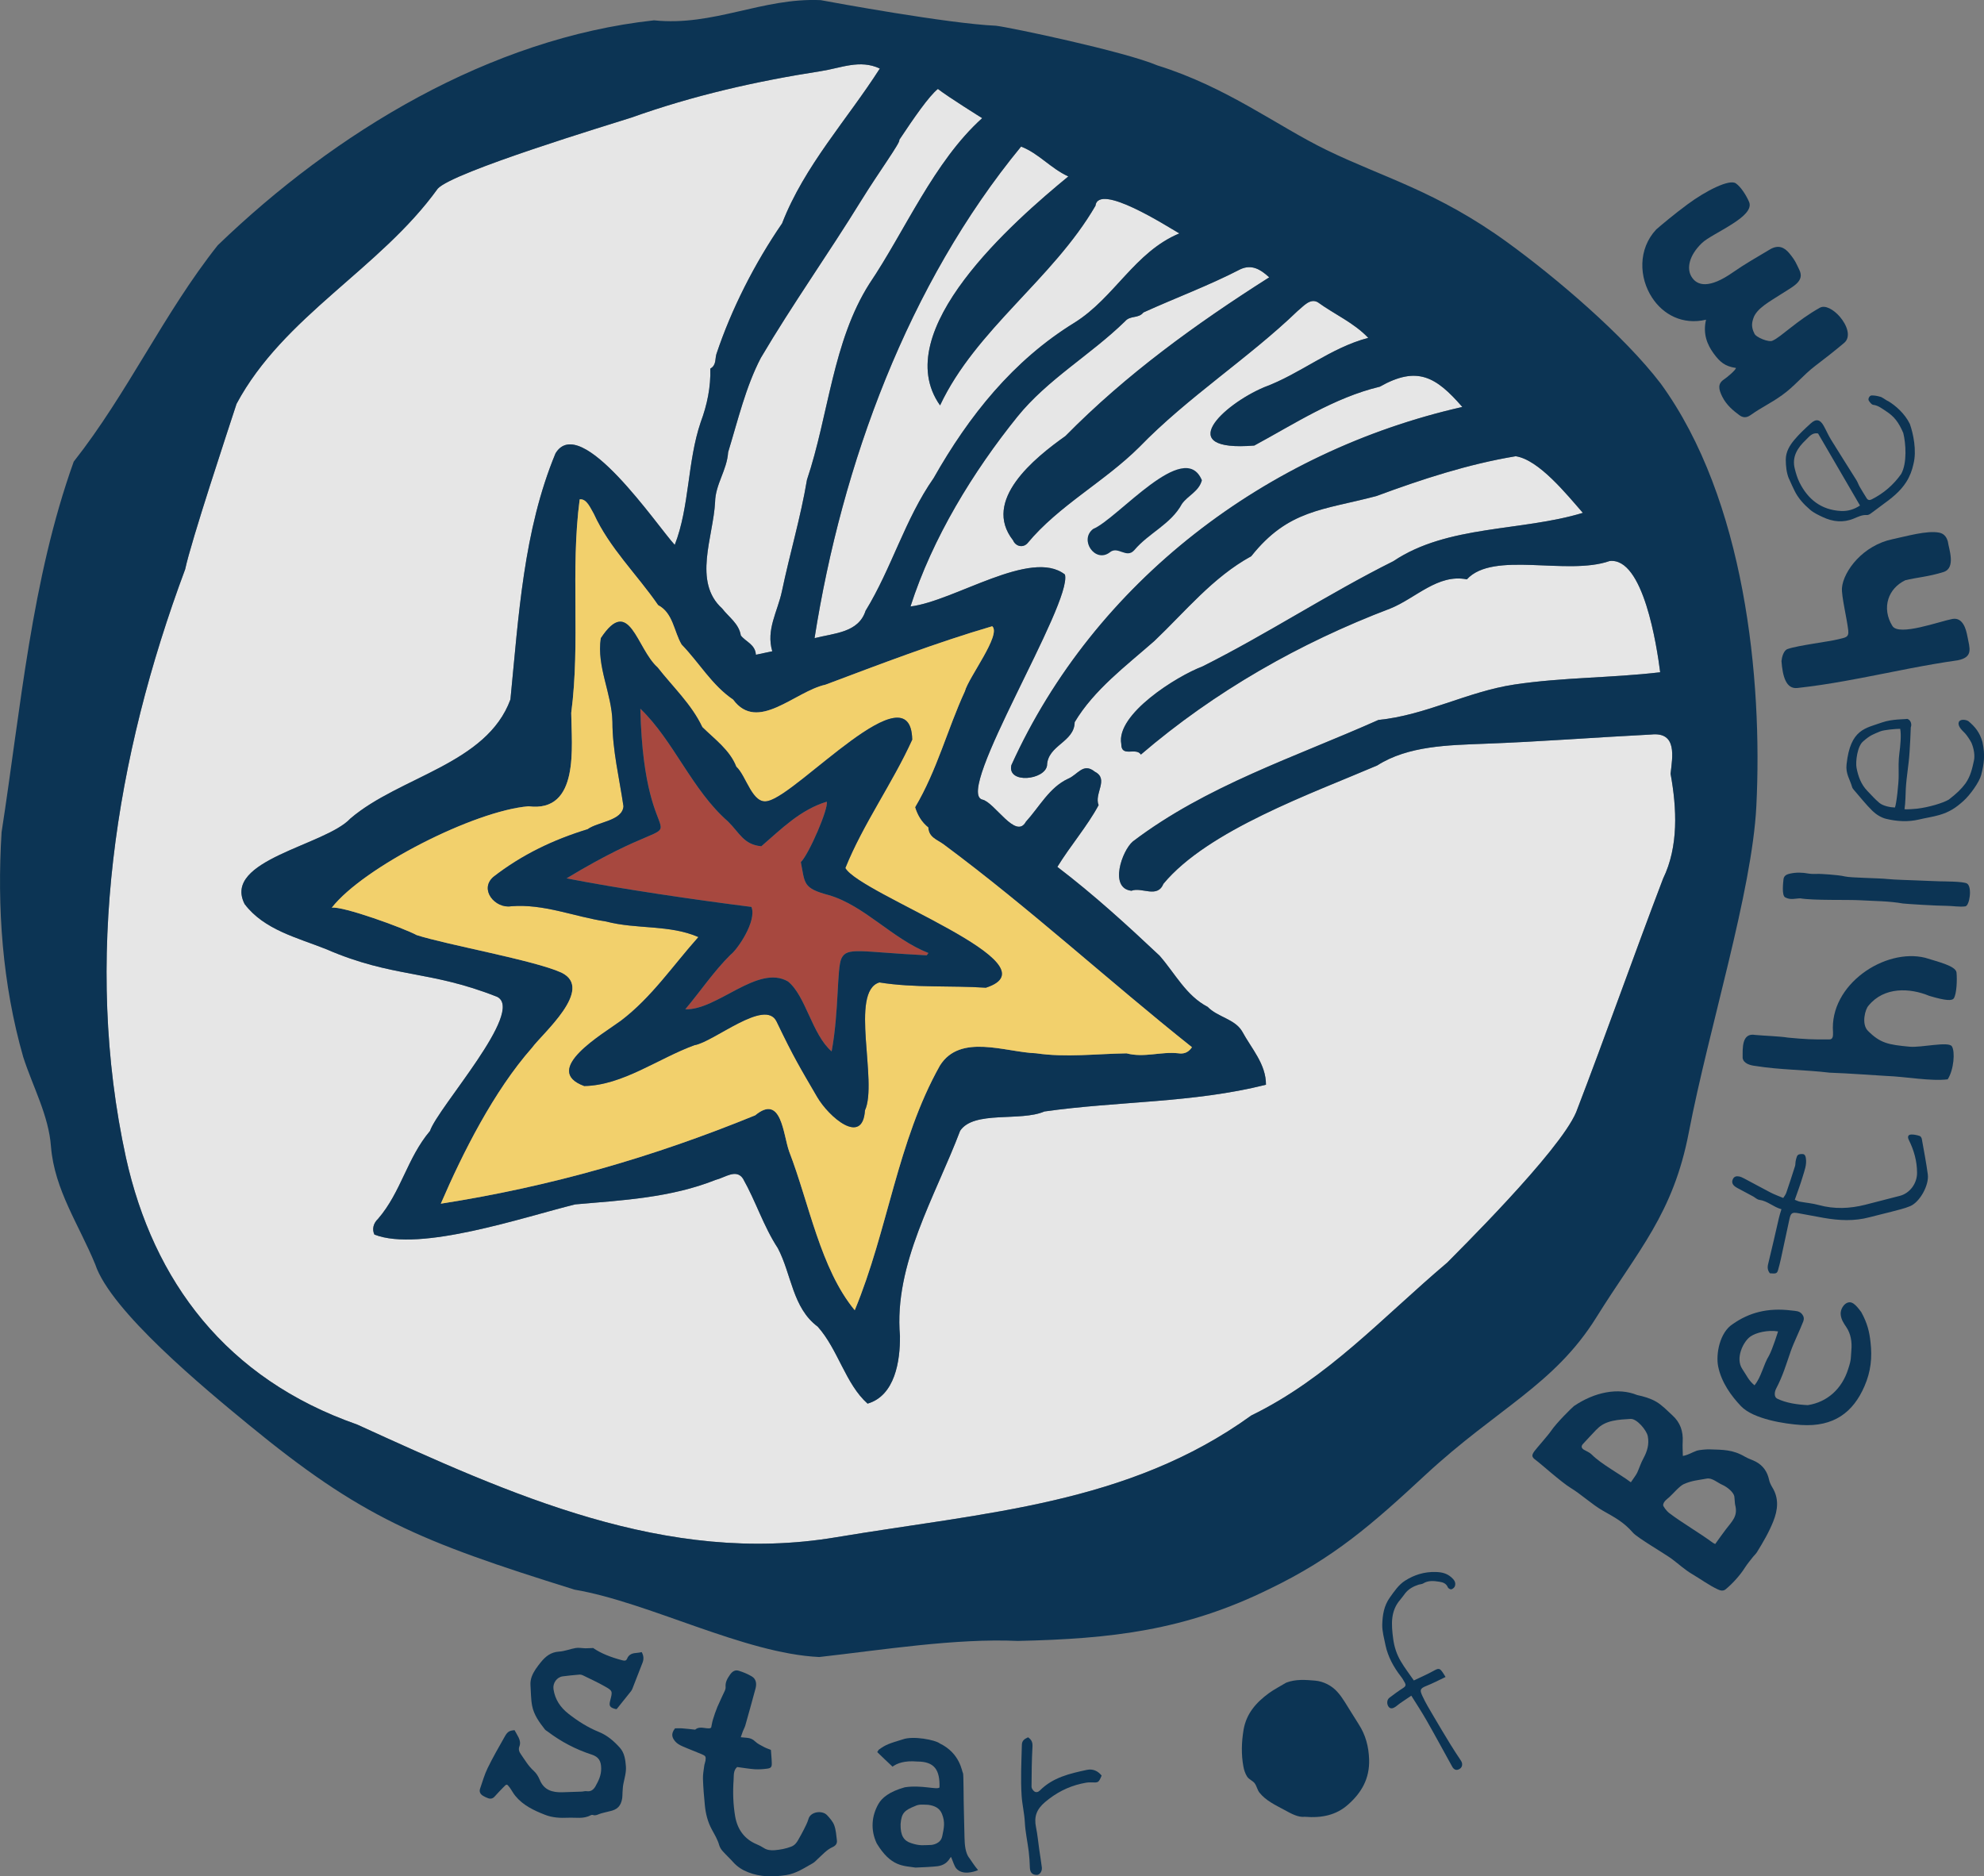 <svg xmlns="http://www.w3.org/2000/svg" id="Layer_1" data-name="Layer 1" viewBox="125.43 189.83 275.04 260.13">
  <rect x="125.43" y="189.83" width="275.04" height="260.13" fill="#808080" stroke="none"/>
  <defs>
    <style>
      .cls-1 {
        fill: #f2d06c;
      }

      .cls-2 {
        fill: #a7483f;
      }

      .cls-3 {
        fill: #0c3454;
      }

      .cls-4 {
        fill: #fff;
        opacity: .8;
      }
    </style>
  </defs>
  <g>
    <path class="cls-4" d="m357.02,297.1c.87,4.78,1.13,10.08-1.04,14.54-4.07,10.67-7.96,21.74-12.05,32.38-2.33,5.52-16.86,19.79-17.86,20.84-9.12,7.72-16.54,16.02-27.17,21.2-17.1,12.35-36.86,13.42-57.58,16.89-23.53,3.95-45.12-5.93-66.38-15.63-18.14-6.34-28.25-19.85-32.05-37.01-5.96-27.37-1.48-55.57,8.21-81.56.83-3.92,5.91-19.21,7.12-22.93,6.52-12.19,19.89-18.71,27.89-29.83,2.06-2.32,24.16-8.99,26.85-9.86,8.57-3.06,17.28-5.04,26.28-6.44,2.8-.43,5.38-1.66,8.16-.36-4.5,7.05-10.46,13.49-13.55,21.47-3.82,5.56-7.04,11.92-9.1,18.1-.22.71,0,1.56-.85,2.03.08,2.52-.44,5.04-1.33,7.42-1.87,5.5-1.53,11.71-3.6,17.02-2.36-2.53-13.05-18.44-16.53-12.69-4.45,10.73-5.11,22.58-6.25,34.12-3.29,8.98-15.35,10.66-22.19,16.51-3.48,3.74-17.78,5.73-14.66,11.85,2.7,3.58,7.33,4.67,11.29,6.25,9.33,4.04,14.2,2.85,23.71,6.61,3.95,1.96-8.21,15.34-9.3,18.6-3.18,3.76-3.99,8.45-7.19,12.17-.66.62-.87,1.44-.52,2.19,6.3,2.49,20.82-2.46,27.84-4.18,6.58-.57,13.25-.92,19.48-3.4,1.23-.29,2.84-1.59,3.78-.17,1.79,3.16,2.82,6.56,4.83,9.64,1.91,3.63,2.02,8.27,5.53,10.88,2.83,3.17,3.85,7.95,6.91,10.67,3.8-1.1,4.53-5.92,4.49-9.39-.86-9.94,4.9-19.34,8.34-28.43,1.9-2.85,8.37-1.24,11.68-2.68,10.19-1.45,20.62-1.16,30.72-3.71.01-2.88-2.02-5.01-3.33-7.44-1.04-1.69-3.39-1.94-4.75-3.35-3-1.56-4.51-4.63-6.67-7.1-4.59-4.32-9.1-8.44-14.17-12.31,1.81-2.95,4.15-5.64,5.72-8.56-.66-1.59,1.48-3.61-.52-4.63-1.62-1.32-2.35.41-3.73.98-2.58,1.2-3.94,3.87-5.83,5.95-1.39,2.55-4.34-2.72-6.05-3.07-3.91-1.03,12.52-27.19,11.46-31.2-4.68-3.67-15.31,3.69-21.41,4.43,3.04-9.49,8.7-18.72,14.82-26.31,4.2-5.2,10.13-8.55,14.91-13.21.74-.88,1.85-.35,2.56-1.24,4.44-2.02,9.08-3.73,13.44-5.99,1.54-.71,2.76-.03,4,1.12-10.17,6.46-19.82,13.44-28.25,22-4.3,3.05-11.6,8.93-7.26,14.46.36.85,1.37,1.08,1.99.41,4.36-5.26,10.66-8.51,15.51-13.34,6.75-6.96,15.12-12.29,21.96-18.88.77-.61,1.7-1.8,2.78-1.2,2.33,1.69,5.01,2.84,7,4.94-5.3,1.4-9.36,4.97-14.45,6.85-5.68,2.41-12.71,9-1.35,8.08,5.47-2.95,11.07-6.65,17.4-8.16,5.16-2.91,7.76-1.43,11.44,2.81-27.15,6.15-50.99,24.22-62.52,49.67-.58,2.63,4.69,2.05,4.95.02.09-2.82,3.79-3.2,3.83-5.99,2.66-4.48,7.15-7.83,11.05-11.26,4.31-4.1,8.1-8.83,13.43-11.75,5.14-6.46,9.9-6.37,17.35-8.34,6.27-2.32,12.71-4.43,19.31-5.52,3.21.48,7.06,5.28,9.31,7.85-8.55,2.6-18.75,1.65-26.27,6.7-9,4.49-17.49,10.1-26.48,14.6-3.57,1.35-11.99,6.62-11.24,10.73-.01,1.95,2.04.41,2.72,1.48,10.25-8.78,22.05-15.49,34.58-20.25,3.51-1.41,6.59-4.85,10.61-4.04,3.66-4,13.88-.47,19.78-2.54,4.7-.57,6.56,11.84,7.02,15.42-6.81.8-13.46.69-20.21,1.7-6.47.97-12.3,4.26-18.85,4.91-11.57,5.16-23.84,9.1-34.05,16.85-1.49,1.26-3.33,6.48-.19,6.83,1.44-.56,3.58,1.11,4.44-.97,6.15-7.42,20.65-12.55,29.63-16.4,4.3-2.75,9.94-2.81,14.85-3.01,7.69-.28,15.44-.89,23.13-1.28,3.66-.39,2.94,3.12,2.69,5.44Z"/>
    <path class="cls-4" d="m255.45,202.16c1.4,1.1,6.14,4.05,6.14,4.05-6.69,6.01-10.74,15.71-15.63,22.94-5.1,8.02-5.65,18.24-8.66,27.19-.87,5.2-2.39,10.28-3.47,15.44-.6,2.85-2.23,5.32-1.34,8.34-.8.17-1.47.31-2.27.48-.1-1.45-1.41-1.79-2.09-2.67-.27-1.66-1.66-2.53-2.58-3.73-4.11-3.71-1.23-9.93-.99-14.77.05-2.48,1.64-4.39,1.81-6.91,1.37-4.48,2.44-9.06,4.53-13.07,4.38-7.43,9.37-14.43,13.94-21.85,2.38-3.86,5.54-8.17,5.25-8.37,2.01-3.02,4.09-6.05,5.36-7.07Z"/>
    <path class="cls-4" d="m288.92,222.19c-6.19,2.58-8.99,8.91-14.53,12.37-8.52,5.24-14.64,12.92-19.53,21.55-3.99,5.71-5.82,12.5-9.44,18.4-.97,3.03-4.32,3.09-7.07,3.79,3.8-24.15,12.97-49.1,28.63-68.15,2.46.95,4.07,3,6.55,4.14-7.46,6.13-25.07,21.46-17.78,31.74,4.95-10.53,15.65-17.52,21.54-27.67.42-3.26,9.91,2.84,11.63,3.83Z"/>
    <path class="cls-2" d="m226.34,303.7c1.62,1.59,2.17,3.22,4.63,3.45,2.83-2.44,5.39-5.05,9.07-6.18.29.89-2.46,7.28-3.59,8.38.59,2.98.25,3.61,3.9,4.58,4.9,1.43,8.83,6.08,13.79,8.02-.08.11-.16.21-.24.32-9.22-.46-11.05-1.2-11.82.43-.65,1.37-.33,7.33-1.36,12.89-2.72-2.33-3.58-7.71-6.06-9.7-4.18-2.42-9.83,4.04-14.23,3.86,2.19-2.61,3.9-5.2,6.26-7.55.97-.72,3.69-4.7,2.91-6.64-7.42-.93-18.38-2.53-25.63-3.96,11.23-6.79,13.43-5.76,13-7.46-.35-1.41-2.51-4.73-2.77-16.06,4.6,4.4,7.17,11.29,12.14,15.62Z"/>
    <path class="cls-3" d="m198.69,301.61c-7.47.61-22.84,8.4-27.27,14.06,1.44-.28,10.04,2.84,11.76,3.79,4.09,1.33,16.4,3.51,20.09,5.21,4.62,2.26-2.67,8.46-4.09,10.42-5.3,6.01-9.61,14.58-12.64,21.61,15.33-2.4,29.35-6.44,43.58-12.25,3.68-3.04,3.86,2.68,4.72,5.04,2.77,7.18,4.32,16.22,9.08,21.98,4.61-11.09,5.88-23.36,11.81-33.92,2.82-4.49,9.06-1.85,13.34-1.7,4.12.61,8.36.07,12.53.01,2.47.64,4.73-.27,7.16-.01.68.1,1.35-.01,1.91-.84-11.56-9.2-22.51-19.28-34.44-28.13-.89-.65-2.06-.96-2.11-2.33-.93-.74-1.5-1.72-1.83-2.81,3.06-5.17,4.46-10.78,6.9-16.08.52-1.94,5.09-7.85,3.79-9.01-7.84,2.3-15.47,5.23-23.11,8.1-4.27.94-9.41,6.68-12.81,2.07-2.95-2-4.68-5.09-7.14-7.63-1.08-1.82-1.17-4.37-3.26-5.47-2.91-4.23-6.76-7.92-8.91-12.65-.43-.7-.97-2.15-1.96-2.01-1.3,9.88.12,19.73-1.17,29.6.03,4.61,1.22,13.85-5.93,12.95Zm156.96-58.61c11.68,16.05,14.14,40.95,13.26,58.59-.6,11.91-6.57,30.71-9.36,45.22-2.17,11.32-7.01,16.32-12.83,25.67-5.83,9.35-13.75,12.62-23.63,21.77-7.46,6.92-12.72,11.54-21.63,15.84-11.72,5.78-21.93,6.94-34.93,7.23-8.64-.39-18.71,1.24-27.53,2.23-10.39-.48-23.65-7.6-33.92-9.34-21.71-6.77-29.58-10.05-45.21-22.89-6.1-5.01-19.1-15.75-21.24-22.21-2.23-5.44-5.64-10.31-6.13-16.29-.31-4.34-2.51-8.29-3.85-12.45-2.89-10.1-3.65-20.72-3-31.17,2.67-17.22,4.11-34.91,10-51.37,7.46-9.46,12.47-20.54,19.96-29.99,16.28-15.7,37.73-28.71,60.48-31.19,8.27.86,15.01-3.16,23.11-2.8,1.61.3,17.6,3.25,24.32,3.55,1.85.21,17.78,3.55,22.36,5.5,9.64,3,16.59,8.39,23.44,11.72,7.77,3.79,15.33,5.72,25.12,12.84,6.73,4.89,16.1,12.85,21.21,19.54Zm.33,68.64c2.17-4.46,1.91-9.76,1.04-14.54.25-2.32.97-5.83-2.69-5.44-7.69.39-15.44,1-23.13,1.28-4.91.2-10.55.26-14.85,3.01-8.98,3.85-23.48,8.98-29.63,16.4-.86,2.08-3,.41-4.44.97-3.14-.35-1.3-5.57.19-6.83,10.21-7.75,22.48-11.69,34.05-16.85,6.55-.65,12.38-3.94,18.85-4.91,6.75-1.01,13.4-.9,20.21-1.7-.46-3.58-2.32-15.99-7.02-15.42-5.9,2.07-16.12-1.46-19.78,2.54-4.02-.81-7.1,2.63-10.61,4.04-12.53,4.76-24.33,11.47-34.58,20.25-.68-1.07-2.73.47-2.72-1.48-.75-4.11,7.67-9.38,11.24-10.73,8.99-4.5,17.48-10.11,26.48-14.6,7.52-5.05,17.72-4.1,26.27-6.7-2.25-2.57-6.1-7.37-9.31-7.85-6.6,1.09-13.04,3.2-19.31,5.52-7.45,1.97-12.21,1.88-17.35,8.34-5.33,2.92-9.12,7.65-13.43,11.75-3.9,3.43-8.39,6.78-11.05,11.26-.04,2.79-3.74,3.17-3.83,5.99-.26,2.03-5.53,2.61-4.95-.02,11.53-25.45,35.37-43.52,62.52-49.67-3.68-4.24-6.28-5.72-11.44-2.81-6.33,1.51-11.93,5.21-17.4,8.16-11.36.92-4.33-5.67,1.35-8.08,5.09-1.88,9.15-5.45,14.45-6.85-1.99-2.1-4.67-3.25-7-4.94-1.08-.6-2.01.59-2.78,1.2-6.84,6.59-15.21,11.92-21.96,18.88-4.85,4.83-11.15,8.08-15.51,13.34-.62.67-1.63.44-1.99-.41-4.34-5.53,2.96-11.41,7.26-14.46,8.43-8.56,18.08-15.54,28.25-22-1.24-1.15-2.46-1.83-4-1.12-4.36,2.26-9,3.97-13.44,5.99-.71.89-1.82.36-2.56,1.24-4.78,4.66-10.71,8.01-14.91,13.21-6.12,7.59-11.78,16.82-14.82,26.31,6.1-.74,16.73-8.1,21.41-4.43,1.06,4.01-15.37,30.17-11.46,31.2,1.71.35,4.66,5.62,6.05,3.07,1.89-2.08,3.25-4.75,5.83-5.95,1.38-.57,2.11-2.3,3.73-.98,2,1.02-.14,3.04.52,4.63-1.57,2.92-3.91,5.61-5.72,8.56,5.07,3.87,9.58,7.99,14.17,12.31,2.16,2.47,3.67,5.54,6.67,7.1,1.36,1.41,3.71,1.66,4.75,3.35,1.31,2.43,3.34,4.56,3.33,7.44-10.1,2.55-20.53,2.26-30.72,3.71-3.31,1.44-9.78-.17-11.68,2.68-3.44,9.09-9.2,18.49-8.34,28.43.04,3.47-.69,8.29-4.49,9.39-3.06-2.72-4.08-7.5-6.91-10.67-3.51-2.61-3.62-7.25-5.53-10.88-2.01-3.08-3.04-6.48-4.83-9.64-.94-1.42-2.55-.12-3.78.17-6.23,2.48-12.9,2.83-19.48,3.4-7.02,1.72-21.54,6.67-27.84,4.18-.35-.75-.14-1.57.52-2.19,3.2-3.72,4.01-8.41,7.19-12.17,1.09-3.26,13.25-16.64,9.3-18.6-9.51-3.76-14.38-2.57-23.71-6.61-3.96-1.58-8.59-2.67-11.29-6.25-3.12-6.12,11.18-8.11,14.66-11.85,6.84-5.85,18.9-7.53,22.19-16.51,1.14-11.54,1.8-23.39,6.25-34.12,3.48-5.75,14.17,10.16,16.53,12.69,2.07-5.31,1.73-11.52,3.6-17.02.89-2.38,1.41-4.9,1.33-7.42.86-.47.63-1.32.85-2.03,2.06-6.18,5.28-12.54,9.1-18.1,3.09-7.98,9.05-14.42,13.55-21.47-2.78-1.3-5.36-.07-8.16.36-9,1.4-17.71,3.38-26.28,6.44-2.69.87-24.79,7.54-26.85,9.86-8,11.12-21.37,17.64-27.89,29.83-1.21,3.72-6.29,19.01-7.12,22.93-9.69,25.99-14.17,54.19-8.21,81.56,3.8,17.16,13.91,30.67,32.05,37.01,21.26,9.7,42.85,19.58,66.38,15.63,20.72-3.47,40.48-4.54,57.58-16.89,10.63-5.18,18.05-13.48,27.17-21.2,1-1.05,15.53-15.32,17.86-20.84,4.09-10.64,7.98-21.71,12.05-32.38Zm-81.59-77.08c5.54-3.46,8.34-9.79,14.53-12.37-1.72-.99-11.21-7.09-11.63-3.83-5.89,10.15-16.59,17.14-21.54,27.67-7.29-10.28,10.32-25.61,17.78-31.74-2.48-1.14-4.09-3.19-6.55-4.14-15.66,19.05-24.83,44-28.63,68.15,2.75-.7,6.1-.76,7.07-3.79,3.62-5.9,5.45-12.69,9.44-18.4,4.89-8.63,11.01-16.31,19.53-21.55Zm-12.8-28.35s-4.74-2.95-6.14-4.05c-1.27,1.02-3.35,4.05-5.36,7.07.29.2-2.87,4.51-5.25,8.37-4.57,7.42-9.56,14.42-13.94,21.85-2.09,4.01-3.16,8.59-4.53,13.07-.17,2.52-1.76,4.43-1.81,6.91-.24,4.84-3.12,11.06.99,14.77.92,1.2,2.31,2.07,2.58,3.73.68.88,1.99,1.22,2.09,2.67.8-.17,1.47-.31,2.27-.48-.89-3.02.74-5.49,1.34-8.34,1.08-5.16,2.6-10.24,3.47-15.44,3.01-8.95,3.56-19.17,8.66-27.19,4.89-7.23,8.94-16.93,15.63-22.94Z"/>
    <path class="cls-1" d="m198.69,301.61c7.15.9,5.96-8.34,5.93-12.95,1.29-9.87-.13-19.72,1.17-29.6.99-.14,1.53,1.31,1.96,2.01,2.15,4.73,6,8.42,8.91,12.65,2.09,1.1,2.18,3.65,3.26,5.47,2.46,2.54,4.19,5.63,7.14,7.63,3.4,4.61,8.54-1.13,12.81-2.07,7.64-2.87,15.27-5.8,23.11-8.1,1.3,1.16-3.27,7.07-3.79,9.01-2.44,5.3-3.84,10.91-6.9,16.08.33,1.09.9,2.07,1.83,2.81.05,1.37,1.22,1.68,2.11,2.33,11.93,8.85,22.88,18.93,34.44,28.13-.56.83-1.23.94-1.91.84-2.43-.26-4.69.65-7.16.01-4.17.06-8.41.6-12.53-.01-4.28-.15-10.52-2.79-13.34,1.7-5.93,10.56-7.2,22.83-11.81,33.92-4.76-5.76-6.31-14.8-9.08-21.98-.86-2.36-1.04-8.08-4.72-5.04-14.23,5.81-28.25,9.85-43.58,12.25,3.03-7.03,7.34-15.6,12.64-21.61,1.42-1.96,8.71-8.16,4.09-10.42-3.69-1.7-16-3.88-20.09-5.21-1.72-.95-10.32-4.07-11.76-3.79,4.43-5.66,19.8-13.45,27.27-14.06Zm-2.41,13.86c4.56-.37,8.75,1.45,13.17,2.11,4.22,1.11,8.8.41,12.8,2.16-3.57,4-6.47,8.35-10.73,11.59-2.39,1.77-11.17,6.83-5.1,9.06,5.32-.08,10.31-3.86,15.28-5.66,2.71-.46,9.82-6.56,11.39-3.27,2.43,5.06,3.23,6.33,5.62,10.44,1.61,2.77,6.31,6.85,6.63,1.86,1.81-3.93-2.17-16.49,2-17.73,4.9.78,9.84.41,14.76.73,10.13-3.27-17.39-12.93-19.48-16.59,2.47-6.13,6.53-11.76,9.27-17.8-.18-9.93-15.76,7.51-19.96,8.49-2.19.64-3.03-3.48-4.43-4.74-.89-2.3-2.99-3.8-4.71-5.49-1.5-3.17-4.06-5.53-6.2-8.27-2.93-2.6-3.89-10.1-7.87-4.05-.6,3.96,1.53,7.65,1.61,11.6,0,3.92.96,7.8,1.53,11.7-.16,2.03-3.52,2.13-4.97,3.18-4.77,1.46-9.12,3.54-13.08,6.62-1.98,1.75.27,4.41,2.47,4.06Z"/>
    <path class="cls-3" d="m216.97,304.14c.43,1.7-1.77.67-13,7.46,7.25,1.43,18.21,3.03,25.63,3.96.78,1.94-1.94,5.92-2.91,6.64-2.36,2.35-4.07,4.94-6.26,7.55,4.4.18,10.05-6.28,14.23-3.86,2.48,1.99,3.34,7.37,6.06,9.7,1.03-5.56.71-11.52,1.36-12.89.77-1.63,2.6-.89,11.82-.43.08-.11.16-.21.24-.32-4.96-1.94-8.89-6.59-13.79-8.02-3.65-.97-3.31-1.6-3.9-4.58,1.13-1.1,3.88-7.49,3.59-8.38-3.68,1.13-6.24,3.74-9.07,6.18-2.46-.23-3.01-1.86-4.63-3.45-4.97-4.33-7.54-11.22-12.14-15.62.26,11.33,2.42,14.65,2.77,16.06Zm-7.52,13.44c-4.42-.66-8.61-2.48-13.17-2.11-2.2.35-4.45-2.31-2.47-4.06,3.96-3.08,8.31-5.16,13.08-6.62,1.45-1.05,4.81-1.15,4.97-3.18-.57-3.9-1.53-7.78-1.53-11.7-.08-3.95-2.21-7.64-1.61-11.6,3.98-6.05,4.94,1.45,7.87,4.05,2.14,2.74,4.7,5.1,6.2,8.27,1.72,1.69,3.82,3.19,4.71,5.49,1.4,1.26,2.24,5.38,4.43,4.74,4.2-.98,19.78-18.42,19.96-8.49-2.74,6.04-6.8,11.67-9.27,17.8,2.09,3.66,29.61,13.32,19.48,16.59-4.92-.32-9.86.05-14.76-.73-4.17,1.24-.19,13.8-2,17.73-.32,4.99-5.02.91-6.63-1.86-2.39-4.11-3.19-5.38-5.62-10.44-1.57-3.29-8.68,2.81-11.39,3.27-4.97,1.8-9.96,5.58-15.28,5.66-6.07-2.23,2.71-7.29,5.1-9.06,4.26-3.24,7.16-7.59,10.73-11.59-4-1.75-8.58-1.05-12.8-2.16Z"/>
  </g>
  <path class="cls-3" d="m292.05,256.41c-.39,1.55-1.96,2.13-2.77,3.29-1.54,2.83-4.57,4-6.6,6.4-1.11,1.25-2.28-.67-3.43.33-2.01,1.49-4.25-1.76-2.28-3.27,3.41-1.41,12.64-12.62,15.08-6.75Z"/>
  <path class="cls-3" d="m358.75,391.67c.82-.17,1.08-.42,1.92-.73.28-.1,1.34-.19,1.68-.18,1.95.07,3.25,0,5.02,1.04.46.27,1,.42,1.47.67,1.01.54,1.6,1.4,1.84,2.53.07.34.24.68.42.99.98,1.56.79,3.17.16,4.75-.6,1.51-1.42,2.91-2.27,4.28-.14.23-.35.41-.52.62-.39.5-.8.98-1.14,1.51-.67,1.07-1.71,2.21-2.66,3-.36.3-.75.19-1.11.02-1.22-.57-2.41-1.45-3.57-2.13-1-.59-1.87-1.4-2.81-2.1-.97-.71-4.77-2.93-5.36-3.61-1.29-1.48-2.46-2.09-4.19-3.07-1.49-.85-3-2.27-4.47-3.16-1.28-.78-4.22-3.42-4.82-3.85-.59-.42-.62-.67-.17-1.27.28-.38,1.87-2.17,2.27-2.76.78-1.16,2.88-3.21,3.18-3.46,2.88-1.95,6.14-2.6,8.77-1.53.9.19,1.84.46,2.63.92.84.49,1.54,1.24,2.27,1.91,1.07.97,1.49,2.2,1.41,3.64-.04.62.01,1.24.02,1.96Zm4.46,12.21c.51-.7.97-1.37,1.46-2.01.89-1.17,1.72-1.84,1.3-3.43-.05-.2-.07-.94-.11-1.15-.11-.6-1-1.32-1.66-1.61-.65-.28-1.43-1-2.14-.87-1.24.23-2.06.26-3.21.77-.6.27-1.51,1.36-1.99,1.79-.37.33-.77.57-.87,1.07-.05.21.52.9.79,1.11,1.77,1.36,4.32,2.83,6.1,4.16.07.05.16.08.32.17Zm-11.69-8.56c.22-.34.73-1.01.87-1.32.3-.65.51-1.35.86-1.98.53-.98.83-1.95.61-3.09-.17-.84-1.53-2.45-2.39-2.39-1.58.1-3.5.15-4.67,1.44-.02.02-.05.03-.07.05-.52.53-1.34,1.44-1.85,1.98-.29.31-.23.59.14.81.36.21.79.37,1.07.66,1.32,1.33,3.89,2.69,5.43,3.85Z"/>
  <path class="cls-3" d="m361.94,234.15c-3.26.77-5.96-.72-7.48-3.05-1.82-2.77-1.98-6.73.57-9.46.68-.59,2.44-2.08,4.35-3.49,2.52-1.87,5.84-3.55,6.7-2.89.68.46,1.46,1.69,1.84,2.6.38,1-.82,2.05-2.33,3.01-1.59,1.03-3.52,1.96-4.23,2.66-1.8,1.73-2.1,3.49-1.48,4.59.8,1.42,2.57,1.71,5.76-.52,1.74-1.21,3.28-2.07,5.1-3.16,1.22-.75,2.06-.31,2.73.49.9,1.08,1.03,1.57,1.39,2.29.81,1.63-.9,2.33-2.5,3.38-1.52.99-3.4,1.96-3.86,3.34-.21.63-.32,1.22.13,2.11.15.52,2.08,1.32,2.56.99,1.12-.48,3.37-2.79,6.53-4.55.74-.41,1.89.25,2.75,1.23,1.02,1.18,1.62,2.82.6,3.66-1.3,1.09-2.63,2.14-3.98,3.16-1.71,1.3-2.88,2.84-4.61,4.07s-2.69,1.58-4.39,2.78c-.59.41-1.09.34-1.57-.03-.8-.6-1.74-1.35-2.33-2.53-.53-1.06-.66-1.82.26-2.42.45-.3,1.64-1.31,1.63-1.57-1.52-.22-2.22-.81-3.12-2.05-.83-1.15-1.5-2.66-1.02-4.66Z"/>
  <path class="cls-3" d="m395.46,339.46c-2.36.3-5.81-.37-8.56-.47-.44-.01-5.58-.39-7.82-.45-3.42-.41-6.87-.38-10.28-.93-.7-.08-1.65-.31-1.79-1.1.01-1.29-.17-3.55,1.76-3.2,1.16.11,3.37.18,4.54.37,2.22.21,3.44.28,5.67.25.61.04.56-.57.56-1-.51-6.6,7.17-11.7,12.78-10.32,1.65.53,4.24,1.11,4.34,2.04.1,1.02.02,2.93-.36,3.56-.23.38-1.04.39-3.42-.32-2.67-1.11-6.25-1.29-8.41,1.35-.48.49-1.02,2.57-.09,3.5,1.71,1.71,2.8,1.92,5.78,2.2,1.6.15,5.37-.77,5.85-.06s.28,3.26-.56,4.56Z"/>
  <path class="cls-3" d="m372.42,281.39c.02-.47.3-1.47.88-1.6,1.4-.49,5.7-1.01,6.99-1.34.97-.25,1.47-.23,1.36-1.23-.19-1.69-.96-4.77-.87-5.9s.84-2.65,2.06-3.94,2.93-2.38,4.95-2.8c1.91-.4,4.77-1.24,6.46-.91.56.11,1,.47,1.21,1.24.12.97,1.16,3.66-.6,4.22-2.05.65-3.82.77-5.3,1.14-1.22.59-2,1.53-2.34,2.58-.39,1.2-.2,2.56.55,3.76.45.73,2.1.57,3.85.18s3.6-.99,4.46-1.15c1.5-.28,1.92,1.52,2.09,2.41.31,1.64.86,2.88-1.34,3.32-2.28.32-4.5.72-6.7,1.14-2.97.57-5.91,1.19-8.9,1.72-2.17.39-4.36.73-6.63.98-1.56.17-2.05-1.57-2.21-3.78Z"/>
  <path class="cls-3" d="m196.76,429.69c.2.36.39.68.56,1.01.19.39.28.81.12,1.22-.17.43-.04.77.2,1.11.56.8,1.04,1.64,1.79,2.31.36.32.64.79.83,1.25.59,1.42,1.74,1.74,3.1,1.71.89-.02,1.79-.05,2.68-.09.24,0,.48-.1.71-.06.6.09.96-.21,1.23-.68.43-.76.8-1.52.79-2.45,0-1.06-.34-1.63-1.33-1.95-2.21-.72-4.23-1.78-6.08-3.18-.13-.1-.28-.17-.38-.29-.78-.99-1.54-2.03-1.78-3.29-.18-.93-.16-1.89-.23-2.84-.06-.84.27-1.56.71-2.23.22-.33.47-.65.72-.96.65-.8,1.38-1.41,2.52-1.48.78-.04,1.54-.37,2.32-.5.43-.07.89.03,1.34.04.3,0,.59-.02,1.08-.04,1.09.76,2.49,1.29,3.95,1.68.31.08.6.17.75-.19.26-.66.8-.78,1.41-.82.21-.01.41-.06.62-.1.28.51.31.98.11,1.48-.48,1.2-.93,2.42-1.41,3.62-.09.22-.25.41-.4.59-.57.72-1.15,1.44-1.77,2.21-.03,0-.14,0-.23-.03-.72-.2-.86-.43-.67-1.14.34-1.33.36-1.36-.78-2-.97-.55-1.98-1.01-2.98-1.5-.16-.08-.36-.13-.53-.11-.76.06-1.53.14-2.29.24-.82.11-1.4.94-1.28,1.77.21,1.44.95,2.53,2.08,3.42,1.3,1.02,2.69,1.9,4.22,2.52,1.18.48,2.09,1.28,2.9,2.18.63.7.77,1.65.84,2.59.06.84-.19,1.62-.35,2.42-.08.39-.09.78-.12,1.18-.02.26,0,.53-.04.79-.17,1.11-.68,1.62-1.78,1.84-.39.08-.76.2-1.15.29-.37.1-.71.36-1.14.22-.09-.03-.22-.01-.31.04-1,.54-2.08.29-3.12.34-1.09.05-2.18,0-3.21-.41-1.54-.6-3.03-1.3-4.11-2.62-.3-.36-.51-.79-.79-1.17-.39-.51-.41-.5-.86-.03-.4.42-.81.82-1.19,1.26-.26.31-.56.39-.92.27-.25-.09-.49-.2-.72-.34-.38-.23-.56-.57-.4-1.01.33-.95.6-1.93,1.04-2.83.73-1.5,1.57-2.95,2.39-4.4.38-.67.64-.8,1.36-.86Z"/>
  <path class="cls-3" d="m219.01,429.44c.23,0,.61-.03.99,0,.6.04,1.2.12,1.8.18.64-.55,1.36-.11,2.04-.19.05,0,.09-.05.18-.11.08-.35.13-.74.25-1.12.18-.58.37-1.16.6-1.71.33-.78.71-1.54,1.06-2.31.06-.14.1-.31.09-.47-.06-.67.24-1.18.61-1.71.32-.46.71-.7,1.2-.55.63.19,1.25.45,1.81.78.63.37.7,1.03.53,1.68-.46,1.72-.94,3.43-1.42,5.13-.08.28-.23.53-.34.81-.09.23-.17.47-.29.82.37.03.62.06.87.08.43.04.78.17,1.12.5.34.34.83.55,1.26.79.28.15.58.24.93.39.04.62.11,1.21.12,1.82.02.53-.1.7-.6.77-.57.08-1.16.12-1.74.09-.82-.06-1.63-.2-2.46-.31-.55.48-.45,1.19-.49,1.78-.12,1.68-.07,3.38.21,5.04.31,1.79,1.25,3.16,2.99,3.89.34.14.67.31.98.51.47.31.99.35,1.52.31.79-.07,1.56-.21,2.3-.5.46-.18.73-.52.95-.92.27-.48.55-.96.79-1.45.23-.47.49-.94.63-1.44.28-1.06,1.92-1.25,2.58-.55.39.42.81.89,1,1.41.24.65.28,1.39.37,2.09.06.46-.21.76-.6.93-.82.37-1.39,1.04-2.04,1.63-.23.21-.44.46-.71.61-1.18.65-2.29,1.43-3.68,1.64-1.81.28-3.6.28-5.3-.4-.74-.29-1.46-.73-2.02-1.36-.47-.53-1-1.01-1.48-1.55-.21-.23-.39-.52-.48-.81-.22-.8-.64-1.48-1.03-2.2-.57-1.05-.86-2.2-.97-3.39-.12-1.21-.22-2.42-.26-3.63-.02-.6.1-1.21.18-1.82.03-.24.13-.46.17-.7.08-.57.02-.67-.53-.9-.9-.38-1.82-.72-2.72-1.12-.33-.15-.68-.35-.91-.61-.41-.47-.72-1.02-.07-1.84Z"/>
  <path class="cls-3" d="m259.75,447.35c-.48-.67-.59-1.73-.61-2.74-.03-1.27-.05-2.54-.09-3.8-.05-1.46-.03-5.02-.12-5.15-.16-.21-.37-2.75-3.22-4.13-.61-.49-3.7-1.09-5.14-.56-1.81.55-2.33.71-3.26,1.39-.04,0-.14.15-.27.37.69.69,1.42,1.35,2.12,2.02.61-.46,1.66-.87,3.44-.71,2.38,0,3.14,1.17,3.07,3.59-.31.37-2.49-.38-4.81-.02-2.15.6-3.17,1.46-3.66,2.32-.93,1.63-1.12,3.58-.23,5.46,1.97,3.26,3.71,3.09,5.37,3.35.47,0,2.61-.12,3.08-.19,1.64-.24,1.74-1.55,1.89-1.2.24.58.43,1.2.67,1.49.85,1.01,2.46.5,3.04.25-.54-.64-.77-1.05-1.26-1.74Zm-3.71-2.93c-.19.97-1.26,1.2-1.69,1.19-.84.01-1.4.16-2.64-.27-.98-.32-1.47-1.03-1.43-2.64.12-1.51.52-1.9,2.03-2.5.53-.27,1.11-.18,1.81-.16.88.13,1.56.43,1.9,1.27.46,1.17.27,1.91.03,3.1Z"/>
  <path class="cls-3" d="m306.32,441.7c-.94.11-1.91-.45-2.85-.96-1.23-.67-2.54-1.26-3.44-2.39-.3-.37-.38-.92-.67-1.3-.27-.35-.78-.53-1.03-.9-.27-.41-.44-.93-.53-1.42-.31-1.69-.26-3.36.02-5.07.39-2.3,1.77-3.82,3.53-5.11.73-.53,1.55-.94,2.32-1.41.03-.02.06-.04.1-.05,1.29-.49,2.66-.38,3.96-.27,1.17.1,2.33.69,3.13,1.6.74.83,1.27,1.84,1.88,2.78.36.55.68,1.11,1.04,1.66.97,1.5,1.39,3.1,1.45,4.91.08,2.64-1.06,4.6-2.92,6.24-1.64,1.46-3.63,1.88-5.99,1.69Z"/>
  <path class="cls-3" d="m383.47,371.76c.84,1.54,1.11,2.7,1.27,4.15.24,2.1.06,4.04-.85,6.12-1.55,3.56-4.2,5.65-8.79,5.35-2.17-.14-6.59-.79-8.32-2.61-1.36-1.43-2.71-3.29-3.16-5.49-.35-1.75.22-4.74,2.02-5.89,2.23-1.56,4.79-2.3,8.15-1.88.54.07,1.08.03,1.47.52.24.31.29.63.16.98-.45,1.19-1.32,2.94-1.74,4.14-.65,1.87-1.08,3.39-2.03,5.2-.22.42-.32,1.15.15,1.38,1.27.62,2.82.83,4.24.9,2.69-.41,4.75-2.25,5.61-5.03.46-1.38.34-1.56.43-2.54.12-1.22-.1-2.36-.68-3.22-.42-.62-.7-1.05-.79-1.71-.11-.76.46-1.6,1.02-1.73.47-.11.9.06,1.83,1.34Zm-14.82,10.12c.95-1.13,1.24-2.87,2.02-4.12.48-.87,1.25-3.35,1.25-3.35-1.39-.23-3.06.15-3.86.73-.95.68-2.11,2.98-1.09,4.49.61.9.84,1.54,1.68,2.25Z"/>
  <path class="cls-3" d="m389.26,315.09c-2.04-.36-3.95-.33-5.86-.45-1.84-.11-6.51.05-8.4-.27-.7.01-1.36.27-2.1-.14-.5-.28-.26-2.12-.23-2.47.05-.6.56-.74.92-.82.87-.19,1.71-.16,2.58,0,.47.08.95.04,1.43.04.13,0,2.58.11,3.62.36.8.19,4.69.22,5.84.35.88.1,3.49.17,3.92.19,1.11.04,2.22.1,3.34.13.6.02,3.28,0,3.8.31.74.47.35,3.07-.23,3.16-.75.12-1.83-.07-2.59-.07-1.4,0-5.51-.26-6.02-.32Z"/>
  <path class="cls-3" d="m373.43,256.21c-.35-.86-.43-1.75-.44-2.65,0-1.1.55-2,1.22-2.79.68-.81,1.46-1.53,2.24-2.24.74-.68,1.3-.56,1.79.32.36.64.65,1.33,1.04,1.96,1.15,1.87,2.34,3.72,3.5,5.58.18.29.28.62.45.91.32.55.65,1.09.99,1.63.18.27.43.26.7.12,1.64-.83,3-2,4.06-3.5.86-1.51.65-4.3.3-5.69-.63-1.47-1.25-2.29-2.38-3.02-.57-.37-1.08-.8-1.8-.89-.22-.03-.45-.35-.6-.58-.16-.25.11-.73.41-.72.4.01.71.04,1.3.22.44.22.73.48,1.01.59.94.56,2.25,1.67,2.97,3.14.47,1.33.98,3.7.5,5.56-.18.86-.5,1.71-.99,2.48-.86,1.36-2.1,2.3-3.37,3.22-.54.39-1.05.8-1.59,1.18-.14.1-.34.2-.5.19-.67-.05-1.24.25-1.82.49-1.47.61-2.9.45-4.29-.2-.61-.29-1.25-.58-1.76-1.02-.88-.75-1.67-1.61-2.18-2.67-.08-.16-.58-1.21-.75-1.63Zm4.03-6.29c-.82-.15-1.23.46-1.69.9-1.14,1.08-1.96,2.32-1.53,4,.16.64.35,1.28.64,1.87,1.18,2.38,3.04,3.84,5.76,3.98.95.05,1.86-.23,2.64-.76-1.96-3.36-3.87-6.65-5.81-9.98Z"/>
  <path class="cls-3" d="m370.81,366.38c-.33-.4-.39-.81-.26-1.33.52-2.1.99-4.22,1.48-6.33.09-.4.22-.79.36-1.25-1.13-.31-1.93-1.15-3.07-1.3-.3-.04-.57-.31-.85-.47-.6-.33-1.21-.64-1.81-.97-.26-.14-.54-.27-.77-.46-.29-.25-.42-.56-.24-.96.17-.37.48-.45.82-.39.26.04.51.16.74.28,1.24.65,2.46,1.33,3.7,1.97.52.27,1.09.47,1.73.74.14-.23.33-.46.42-.72.42-1.23.83-2.48,1.22-3.72.06-.19.03-.41.07-.62.04-.23.1-.46.18-.68.13-.35.46-.35.76-.35.34,0,.44.27.48.54.16.92-.19,1.76-.44,2.61-.31,1.05-.7,2.08-1.09,3.19.28.11.48.22.7.26.87.16,1.77.23,2.63.47,2.16.59,4.29.5,6.43-.04,1.61-.41,3.21-.82,4.82-1.24,1.36-.36,2.37-1.7,2.37-3.18,0-1.6-.42-3.11-1.13-4.54-.24-.48-.12-.78.38-.78.38,0,.77.09,1.13.21.13.04.25.26.28.41.29,1.64.61,3.27.83,4.92.19,1.49-1.11,3.83-2.44,4.39-.81.34-1.69.53-2.54.76-1.03.28-2.07.5-3.1.78-2.11.57-4.23.46-6.35.09-1.2-.21-2.39-.45-3.59-.66-.8-.14-.98,0-1.16.82-.4,1.83-.78,3.66-1.18,5.49-.11.52-.25,1.04-.39,1.55-.14.51-.29.56-1.14.48Z"/>
  <path class="cls-3" d="m397.07,289.8c.23-.26.85-.22,1.23,0,.93.78,1.58,1.56,1.96,2.91.39,1.82.21,3.03-.18,4.56-.25.98-1.56,2.8-2.46,3.6-1.06.96-1.97,1.55-3.35,1.95-.82.24-1.97.42-2.8.62-1.52.36-3.07.27-4.56-.09-.68-.16-1.38-.6-1.89-1.09-.94-.92-1.75-1.96-2.62-2.96-.09-.11-.19-.24-.22-.38-.29-1.04-.92-1.82-.76-3.15.53-4.89,2.63-4.96,4.93-5.79,1.4-.49,3.21-.42,3.49-.49.52.17.64.82.48,1.17-.03.99-.1,2.41-.17,3.4-.11,1.85-.41,3.25-.52,5.1-.05.87-.03,1.88-.18,2.85.29.06,1.48-.04,1.74-.07,1.66-.2,3.56-.77,4.4-1.26,1.08-.84,1.71-1.43,2.32-2.25.73-1.06.93-2.1,1.17-3.18.14-.68,0-1.62-.35-2.44-.17-.35-.61-1.01-.88-1.31-.5-.49-1.2-1.15-.78-1.73Zm-8.22,1.07c-.63,0-2.23.14-2.76.35-.95.41-1.35.49-2.34,1.36-.85.65-1.11,2.88-.95,3.7.23,1.18.62,2.3,1.52,3.22.54.56,1.04,1.13,1.65,1.64.52.43,1.51.62,2.15.64.2-.4.54-3.39.52-4.47-.01-1.03-.04-2.07.1-3.08.12-.87.29-2.49.11-3.37Z"/>
  <path class="cls-3" d="m325.84,422.31c-.94.45-1.78.89-2.66,1.24-.94.37-.94.59-.55,1.43.44.96,1,1.87,1.54,2.79.76,1.3,1.54,2.6,2.33,3.89.47.77.97,1.52,1.46,2.26.27.4.21.88-.15,1.12-.43.28-.8.18-1.06-.29-1.18-2.13-2.34-4.28-3.55-6.4-.65-1.15-1.38-2.25-2.12-3.44-.53.36-1.06.7-1.57,1.06-.2.14-.37.3-.57.44-.45.32-.76.33-.99.06-.3-.37-.28-1,.1-1.28.63-.48,1.27-.95,1.94-1.38.33-.21.35-.42.18-.72-.16-.27-.31-.56-.51-.81-1.02-1.31-1.82-2.76-2.16-4.37-.19-.94-.47-1.93-.45-2.87.04-1.29.23-2.6,1.06-3.75.62-.86,1.2-1.75,2.11-2.33,1.28-.81,2.66-1.24,4.22-1.2.86.02,1.55.18,2.18.73.38.33.68.71.5,1.24-.06.18-.29.38-.48.43-.14.04-.43-.12-.49-.26-.23-.55-.66-.71-1.19-.79-.77-.12-1.53-.2-2.24.24-.17.11-.41.1-.61.16-.74.24-1.42.6-1.91,1.24-.21.27-.4.56-.63.82-1.41,1.61-1.26,3.48-1.01,5.42.15,1.16.5,2.22,1.09,3.2.52.88,1.15,1.7,1.78,2.61.89-.43,1.82-.83,2.69-1.31.76-.42.89-.44,1.38.3.09.13.17.26.33.53Z"/>
  <path class="cls-3" d="m267.95,430.68c.53.36.64.75.61,1.31-.1,1.85-.12,3.7-.13,5.55,0,.21.19.48.36.62.26.21.57.12.8-.11,1.79-1.8,4.14-2.35,6.5-2.85.84-.18,1.53.13,2.06.79-.44,1.01-.43.98-1.49.94-.45-.02-.91.08-1.35.18-1.87.43-3.48,1.27-4.98,2.53-1.2,1.01-1.58,2.04-1.28,3.5.21,1.02.3,2.06.45,3.1.12.83.26,1.66.36,2.49.06.53-.3,1.03-.69,1.03-.65,0-.95-.35-.97-1.03-.02-.75-.07-1.49-.16-2.23-.17-1.35-.47-2.69-.54-4.05-.06-1.23-.36-2.42-.44-3.63-.16-2.36-.03-4.72.03-7.09.01-.63.4-.83.88-1.06Z"/>
</svg>